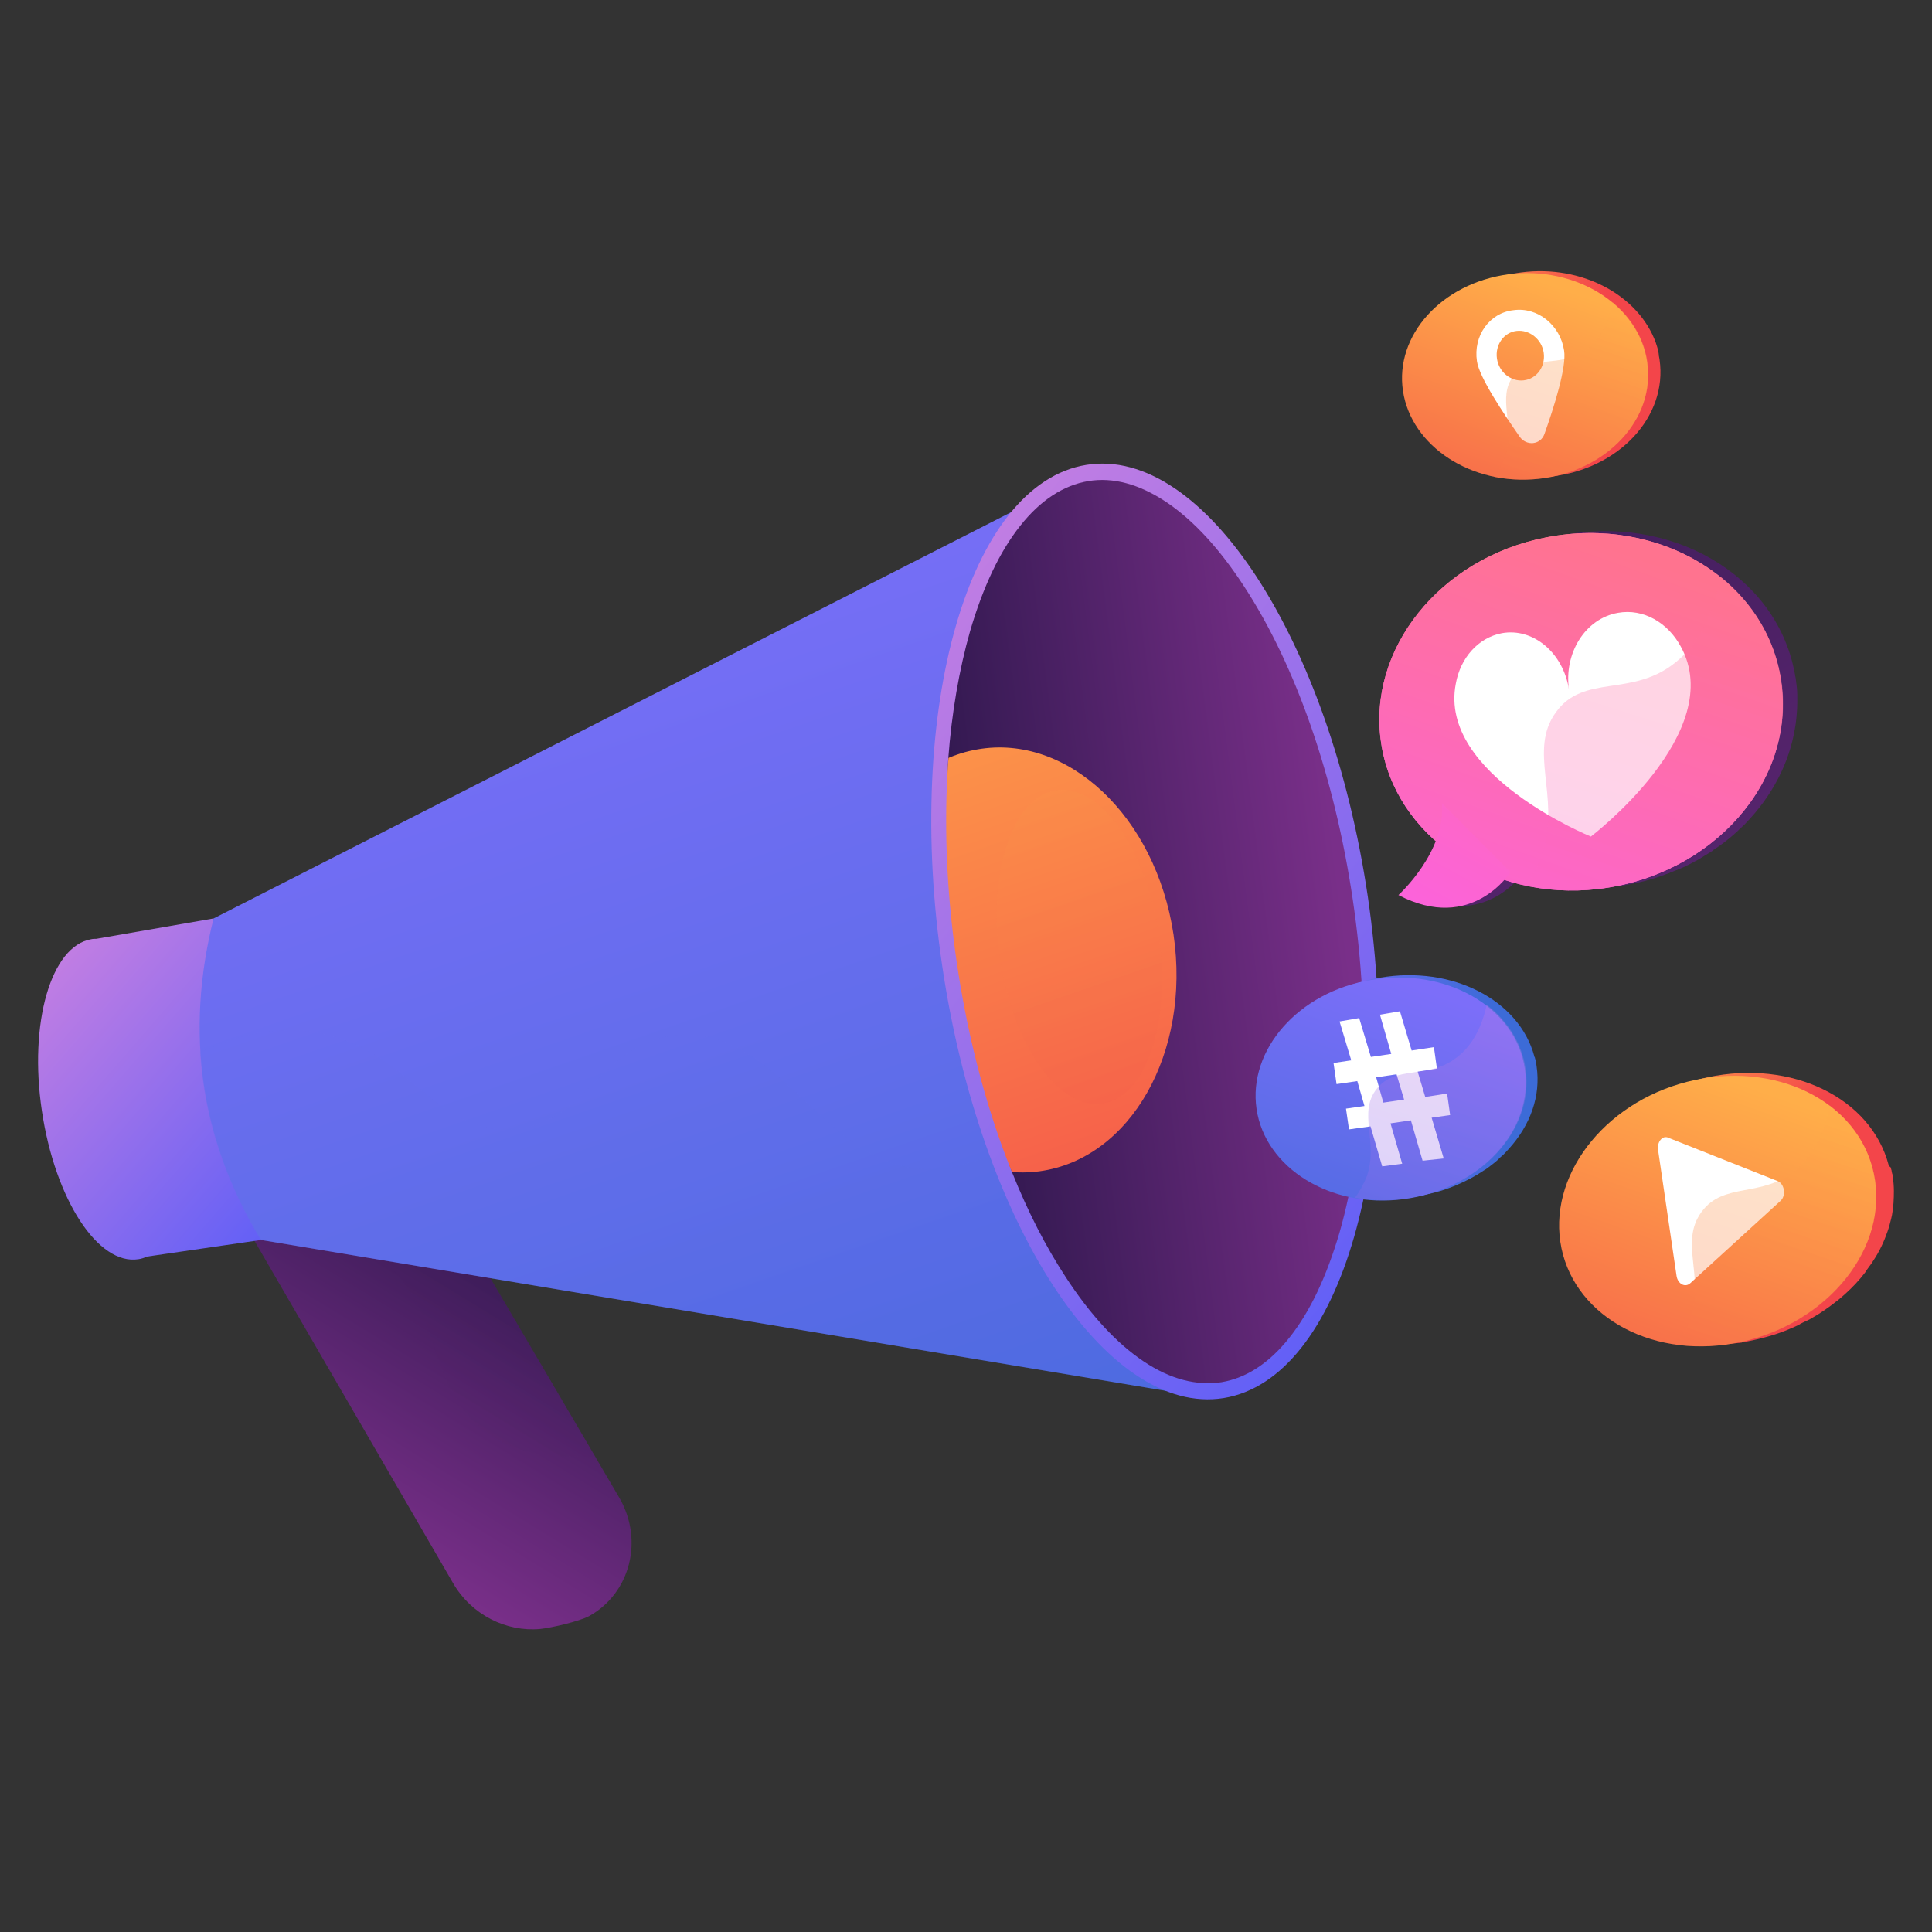 <svg xmlns="http://www.w3.org/2000/svg" xmlns:xlink="http://www.w3.org/1999/xlink" viewBox="0 0 512 512" style="enable-background:new 0 0 512 512" xml:space="preserve"><rect x="0" y="0" width="512" height="512" fill="#333333" stroke="none"/><style>.st0{display:none}.st1{display:inline}.st2{fill:#fff}.st24{opacity:.3}</style><g id="Illustration"><linearGradient id="SVGID_00000181795858194492807250000015385165772709544837_" gradientUnits="userSpaceOnUse" x1="-2388.206" y1="282.78" x2="-2461.427" y2="369.134" gradientTransform="rotate(-8.811 -1010.027 -16093.815)"><stop offset="0" style="stop-color:#231444"></stop><stop offset="1" style="stop-color:#792f89"></stop></linearGradient><path style="fill:url(#SVGID_00000181795858194492807250000015385165772709544837_)" d="M143.1 431.7c-8.9.8-18.1-3.7-23-12.1L51 300.5c-6.3-10.8-3.1-24.8 7.3-31.3s28.6-3.8 35 7.1L164 396.7c6.7 11.3 3.1 25.5-7.9 31.6-2.7 1.4-10 3.1-13 3.4z"></path><linearGradient id="SVGID_00000046318526623724418000000005344030970519078793_" gradientUnits="userSpaceOnUse" x1="-2397.032" y1="275.296" x2="-2470.747" y2="362.231" gradientTransform="rotate(-8.811 -1010.027 -16093.815)"><stop offset="0" style="stop-color:#231444"></stop><stop offset="1" style="stop-color:#792f89"></stop></linearGradient><path style="opacity:.3;fill:url(#SVGID_00000046318526623724418000000005344030970519078793_)" d="M58.2 269.2c10.4-6.5 28.6-3.8 35 7.1l64.7 110c-8.2-.8-17.6.9-27.8-6-17-11.4-12.3-30.3-26.4-44.1-6.5-6.3-17.6-12.3-38.4-11.2L51 300.5c-6.4-10.8-3.1-24.8 7.2-31.3z"></path><linearGradient id="SVGID_00000022538713465085515860000017504743310974040966_" gradientUnits="userSpaceOnUse" x1="-1507.36" y1="223.721" x2="-1564.595" y2="291.222" gradientTransform="scale(-1 1) rotate(8.812 -996.591 9950.702)"><stop offset=".004" style="stop-color:#c07de3"></stop><stop offset="1" style="stop-color:#6360f6"></stop></linearGradient><path style="fill:url(#SVGID_00000022538713465085515860000017504743310974040966_)" d="M24.2 248.9c.4-.1.9-.1 1.3-.1l31.1-5.4 12.6 85.2L39 333c-.7.3-1.5.6-2.3.7-10.7 1.7-22.1-15.8-25.6-39.3-3.5-23.3 2.4-43.7 13.1-45.5z"></path><linearGradient id="SVGID_00000039101198036978636990000008844244660867048632_" gradientUnits="userSpaceOnUse" x1="-2358.498" y1="124.089" x2="-2291.741" y2="493.339" gradientTransform="rotate(-8.811 -1010.027 -16093.815)"><stop offset="0" style="stop-color:#7c6ef9"></stop><stop offset=".996" style="stop-color:#3c6bd7"></stop></linearGradient><path style="fill:url(#SVGID_00000039101198036978636990000008844244660867048632_)" d="M56.6 243.4c-7.6 30.3-3.5 58.6 12.6 85.2l243.5 40.6-32.9-239.5L56.6 243.4z"></path><linearGradient id="SVGID_00000176025769593438501240000016636891520500425136_" gradientUnits="userSpaceOnUse" x1="-2380.487" y1="130.745" x2="-2314.375" y2="496.428" gradientTransform="rotate(-8.811 -1010.027 -16093.815)"><stop offset="0" style="stop-color:#7c6ef9"></stop><stop offset=".996" style="stop-color:#3c6bd7"></stop></linearGradient><path style="opacity:.3;fill:url(#SVGID_00000176025769593438501240000016636891520500425136_)" d="M239.6 309.1c-23.3-5.2-35.2-37.7-60.9-34.7-20.2 2.4-23.2 23.9-43.3 24.9-20.5 1-27.2-21.3-51-25.6-10.8-2-21.4.4-31.4 5.2 1.1 17.2 6.4 33.7 16 49.7l243.5 40.6-25.7-79c-20.7 17.7-35.8 21.4-47.2 18.9z"></path><linearGradient id="SVGID_00000108292525639511774540000006229866436715575684_" gradientUnits="userSpaceOnUse" x1="-1735.169" y1="178.039" x2="-1866.573" y2="333.01" gradientTransform="scale(-1 1) rotate(8.812 -996.591 9950.702)"><stop offset=".004" style="stop-color:#c07de3"></stop><stop offset="1" style="stop-color:#6360f6"></stop></linearGradient><path style="fill:url(#SVGID_00000108292525639511774540000006229866436715575684_)" d="M249.7 256c10.1 68.3 43.5 119.5 74.6 114.5 31.2-5.1 48.2-64.5 38.2-132.8-10.1-68.3-43.5-119.5-74.6-114.5-31.2 5-48.3 64.5-38.2 132.8z"></path><linearGradient id="SVGID_00000107548901459938425340000018236819041768164746_" gradientUnits="userSpaceOnUse" x1="-1728.875" y1="253.691" x2="-1850.858" y2="256.798" gradientTransform="scale(-1 1) rotate(8.812 -996.591 9950.702)"><stop offset="0" style="stop-color:#231444"></stop><stop offset="1" style="stop-color:#792f89"></stop></linearGradient><path style="fill:url(#SVGID_00000107548901459938425340000018236819041768164746_)" d="M323.7 366.3c6.6-1.1 12.7-5.1 18-11.8 5.5-6.9 9.9-16.3 13.3-27.9 7-24.5 8.3-55.8 3.5-88.2-4.8-32.4-15-61.9-28.8-83-6.5-10-13.5-17.6-20.7-22.4-7.1-4.7-14-6.6-20.6-5.5-6.6 1.1-12.7 5.1-18 11.8-5.5 6.9-9.9 16.3-13.3 27.9-2.9 10.2-4.9 21.7-5.8 33.9-1.3 17 11.9 32.4 14.7 51.2 3 20.1-4.4 42.1 2.3 58.6 4.1 10.2 8.8 19.4 14.1 27.5 6.5 10 13.5 17.6 20.7 22.4 7 4.7 14 6.5 20.6 5.5z"></path><defs><path id="SVGID_00000167360089742413834570000001695047787913451933_" d="M323.7 366.3c6.6-1.1 12.7-5.1 18-11.8 5.5-6.9 9.9-16.3 13.3-27.9 7-24.5 8.3-55.8 3.5-88.2-4.8-32.4-15-61.9-28.8-83-6.5-10-13.5-17.6-20.7-22.4-7.1-4.7-14-6.6-20.6-5.5-6.6 1.1-12.7 5.1-18 11.8-5.5 6.9-9.9 16.3-13.3 27.9-7 24.5-8.3 55.8-3.5 88.2 4.8 32.4 15 61.9 28.8 83 6.5 10 13.5 17.6 20.7 22.4 7 4.7 14 6.5 20.6 5.5z"></path></defs><clipPath id="SVGID_00000144332888800359650920000011988445350343702974_"><use xlink:href="#SVGID_00000167360089742413834570000001695047787913451933_" style="overflow:visible"></use></clipPath><linearGradient id="SVGID_00000132771413318260109320000010034009792646334081_" gradientUnits="userSpaceOnUse" x1="-2273.496" y1="137.258" x2="-2229.995" y2="377.871" gradientTransform="rotate(-8.811 -1010.027 -16093.815)"><stop offset="0" style="stop-color:#ffae49"></stop><stop offset=".996" style="stop-color:#f3454a"></stop></linearGradient><path style="clip-path:url(#SVGID_00000144332888800359650920000011988445350343702974_);fill:url(#SVGID_00000132771413318260109320000010034009792646334081_)" d="M311 247.7c4.6 31.3-11.4 59.4-35.5 62.7-23.7 3.2-46.3-18.9-50.8-49.3-4.5-30.5 10.7-58.4 34.3-62.5 23.9-4.2 47.3 17.7 52 49.1z"></path><linearGradient id="SVGID_00000168109771564267822630000017349616639187997591_" gradientUnits="userSpaceOnUse" x1="-2249.265" y1="168.021" x2="-2217.136" y2="345.735" gradientTransform="rotate(-8.811 -1010.027 -16093.815)"><stop offset="0" style="stop-color:#ffae49"></stop><stop offset=".996" style="stop-color:#f3454a"></stop></linearGradient><path style="opacity:.3;clip-path:url(#SVGID_00000144332888800359650920000011988445350343702974_);fill:url(#SVGID_00000168109771564267822630000017349616639187997591_)" d="M307.1 247.8c3.4 23.3-3.5 43.3-15.2 44.7-11.6 1.4-23.5-15.8-26.9-38.4-3.3-22.6 3.1-42.6 14.6-44.6 11.7-2.1 24.1 15 27.5 38.3z"></path><g><linearGradient id="SVGID_00000023974155709120361270000004432052541530058118_" gradientUnits="userSpaceOnUse" x1="-4023.485" y1="19.179" x2="-4188.631" y2="432.045" gradientTransform="scale(-1 1) rotate(8.812 -2088.194 24122.464)"><stop offset="0" style="stop-color:#231444"></stop><stop offset="1" style="stop-color:#792f89"></stop></linearGradient><path style="fill:url(#SVGID_00000023974155709120361270000004432052541530058118_)" d="M374.4 236.8s6.7-6 9.9-14.3c-7.7-6.8-13-15.8-14.5-26.1-3.6-24.7 15.4-49 43.8-54.5 29-5.7 56.8 10.2 61.9 35.9.1.3.1.6.2 1v.1c.1.3.1.6.2 1 .2 1.5.4 2.9.4 4.4v1.9c0 1.2-.1 2.5-.2 3.7-.1.6-.1 1.2-.2 1.8-.1.4-.1.8-.2 1.2-1.5 9.4-6.2 18.2-13.1 25.3-.1.2-.3.3-.4.4-2.4 2.4-5 4.6-7.9 6.5-.2.1-.4.2-.5.4l-3.9 2.4c-.6.3-1.2.6-1.7.9l-1.2.6c-.6.3-1.2.6-1.8.8-.4.2-.8.4-1.2.5-5.2 2.2-10.7 3.7-16.6 4.3-.4.1-.9.1-1.3.1h-.4c-.3 0-.6.1-.9.1h-.4c-.3 0-.6 0-.9.1h-5.3c-3.4-.1-6.8-.5-10-1.2-1.9-.4-3.8-.9-5.6-1.5-3.6 4.2-13.1 12-28.2 4.2z"></path><linearGradient id="SVGID_00000078735547882361106310000014988611032901571976_" gradientUnits="userSpaceOnUse" x1="-4126.099" y1="176.915" x2="-4049.649" y2="318.706" gradientTransform="scale(-1 1) rotate(8.812 -2088.194 24122.464)"><stop offset="0" style="stop-color:#ff738f"></stop><stop offset="1" style="stop-color:#fb5df5"></stop></linearGradient><path style="fill:url(#SVGID_00000078735547882361106310000014988611032901571976_)" d="M366 196.8c3.6 24.7 28.9 42.1 57.5 38.8 30.1-3.5 52.5-28.3 48.5-55.2-4-26.9-32.5-43.8-62.2-38-28.4 5.5-47.5 29.8-43.8 54.4z"></path><linearGradient id="SVGID_00000055679937421726237860000017820766348245119378_" gradientUnits="userSpaceOnUse" x1="-4126.099" y1="176.915" x2="-4049.649" y2="318.706" gradientTransform="scale(-1 1) rotate(8.812 -2088.194 24122.464)"><stop offset="0" style="stop-color:#ff738f"></stop><stop offset="1" style="stop-color:#fb5df5"></stop></linearGradient><path style="fill:url(#SVGID_00000055679937421726237860000017820766348245119378_)" d="M366 196.8c3.6 24.7 28.9 42.1 57.5 38.8 30.1-3.5 52.5-28.3 48.5-55.2-4-26.9-32.5-43.8-62.2-38-28.4 5.5-47.5 29.8-43.8 54.4z"></path><linearGradient id="SVGID_00000026844970413442656770000015389054020201861821_" gradientUnits="userSpaceOnUse" x1="-3346.19" y1="-52.281" x2="-3274.798" y2="80.131" gradientTransform="scale(-1 1) rotate(-.1 113944.248 -1663082.19)"><stop offset="0" style="stop-color:#ff738f"></stop><stop offset="1" style="stop-color:#fb5df5"></stop></linearGradient><path style="fill:url(#SVGID_00000026844970413442656770000015389054020201861821_)" d="M400.3 231.1s-10.2 16.3-29.7 6.1c0 0 12.7-11.5 11.5-24.4l18.2 18.3z"></path><path class="st2" d="M385.8 181.2c1.2-6.8 5.9-12.2 12.2-13.4 8.3-1.5 16.3 5.2 17.8 15-1.4-9.7 4.3-18.9 13-20.4 6.7-1.2 13.2 2.6 16.6 8.9 12.6 22.7-23.8 50.4-23.8 50.4s-40.5-16.4-35.8-40.5z"></path><g class="st24"><linearGradient id="SVGID_00000022524812682281289190000002705523508514032018_" gradientUnits="userSpaceOnUse" x1="-4145.917" y1="184.615" x2="-4070.479" y2="336.001" gradientTransform="scale(-1 1) rotate(8.812 -2088.194 24122.464)"><stop offset="0" style="stop-color:#ff738f"></stop><stop offset="1" style="stop-color:#fb5df5"></stop></linearGradient><path style="fill:url(#SVGID_00000022524812682281289190000002705523508514032018_)" d="M409 225.3c4.3-14.5-4-26.4 3.3-36.5 7.4-10.4 20.3-3.8 31.9-13.4 4.6-3.7 9.3-10.3 11.8-22.6 8.5 6.9 14.4 16.4 16.1 27.5 4 26.9-18.4 51.7-48.5 55.2-6.7.8-13.2.4-19.3-.9 2.4-3.1 3.8-6.3 4.7-9.3z"></path></g><g><linearGradient id="SVGID_00000132078995064210198400000009133833217935353526_" gradientUnits="userSpaceOnUse" x1="458.395" y1="117.383" x2="507.686" y2="129.027" gradientTransform="rotate(-8.811 280.733 656.781)"><stop offset="0" style="stop-color:#ffae49"></stop><stop offset=".996" style="stop-color:#f3454a"></stop></linearGradient><path style="fill:url(#SVGID_00000132078995064210198400000009133833217935353526_)" d="M403.1 72.2c16.1-2.1 31.1 6 35.7 18.6.2.7.5 1.4.6 2.1v.1c.1.3.2.7.2 1v.2c.1.3.1.7.2 1.1 2.2 15.1-10.8 29-28.8 31-.5.1-1 .1-1.4.1h-.1c-.5 0-.9.1-1.4.1h-3.3c-.4 0-.8 0-1.2-.1h-.2c-.4 0-.8-.1-1.2-.1h-.2c-.4 0-.7-.1-1.1-.2h-.3c-.4-.1-.7-.1-1.1-.2h-.2c-12.6-2.6-22.4-11.4-24.1-22.7-2.2-14.9 10.2-28.7 27.9-31z"></path><linearGradient id="SVGID_00000136385435574183235280000010898330239898412987_" gradientUnits="userSpaceOnUse" x1="-4116.236" y1="103.128" x2="-4072.188" y2="184.826" gradientTransform="scale(-1 1) rotate(8.812 -2088.194 24122.464)"><stop offset="0" style="stop-color:#ffae49"></stop><stop offset=".996" style="stop-color:#f3454a"></stop></linearGradient><path style="fill:url(#SVGID_00000136385435574183235280000010898330239898412987_)" d="M371.8 103.6c2.2 14.7 18.2 25.2 35.9 23.3 18-1.9 31.1-15.8 28.8-31-2.2-15.1-18.8-25.5-36.8-23.2-17.7 2.4-30.1 16.2-27.9 30.9z"></path><path class="st2" d="M391.4 95.7c.6 4.3 7 13.8 11.3 20 1.8 2.6 5.6 2.2 6.6-.7 2.5-7 5.9-17.7 5.2-22.1-1-6.7-7-11.6-13.4-10.7-6.4.7-10.7 6.8-9.7 13.5zm5.3-.7c-.5-3.6 1.8-6.9 5.2-7.3 3.4-.4 6.7 2.2 7.2 5.8.5 3.6-1.8 6.9-5.3 7.3-3.4.4-6.6-2.2-7.1-5.8z"></path><g class="st24"><linearGradient id="SVGID_00000101820550001542901840000017126956696046752957_" gradientUnits="userSpaceOnUse" x1="-4128.602" y1="108.42" x2="-4085.477" y2="194.961" gradientTransform="scale(-1 1) rotate(8.812 -2088.194 24122.464)"><stop offset="0" style="stop-color:#ffae49"></stop><stop offset=".996" style="stop-color:#f3454a"></stop></linearGradient><path style="fill:url(#SVGID_00000101820550001542901840000017126956696046752957_)" d="M398.9 120.8c2.7-8.4-2.3-15.4 2.2-21.2 4.6-5.9 12.3-1.8 19.3-7 2.7-2 5.5-5.6 7-12.5 4.9 4.1 8.3 9.5 9.2 15.8 2.2 15.1-10.8 29-28.8 31-4.1.4-8.1.2-11.8-.5 1.4-2 2.3-3.8 2.9-5.6z"></path></g></g><g><linearGradient id="SVGID_00000057860093527399959000000014431367521468884629_" gradientUnits="userSpaceOnUse" x1="478.41" y1="317.25" x2="508.051" y2="351.172" gradientTransform="rotate(-8.811 280.733 656.781)"><stop offset="0" style="stop-color:#ffae49"></stop><stop offset=".996" style="stop-color:#f3454a"></stop></linearGradient><path style="fill:url(#SVGID_00000057860093527399959000000014431367521468884629_)" d="M501.1 309.5c0 .1.1.3.1.4 0 .1.1.2.1.4s.1.4.1.5c0 .1 0 .2.1.3 0 .3.1.6.1.8.2 1.2.3 2.5.3 3.7 0 2.1-.1 4.3-.5 6.4-.1.3-.1.6-.2.9-.3 1.2-.6 2.4-1 3.5-.9 2.6-2.1 5.2-3.7 7.6-.3.5-.7 1.1-1.1 1.6-.4.5-.7 1-1.1 1.6-1.6 2.1-3.4 4-5.4 5.8-.2.2-.5.4-.8.7-.5.4-1 .9-1.6 1.3-1.9 1.5-3.9 2.9-6 4.1-.6.4-1.2.7-1.9 1-.6.3-1.3.6-1.9 1-.6.3-1.3.6-2 .9-3.6 1.6-7.6 2.7-11.7 3.5-.4.1-.7.1-1.1.2-.1 0-.2 0-.3.1-.2 0-.5.1-.7.1h-.4c-.2 0-.4.1-.7.1h-.4c-.2 0-.4 0-.7.1h-.4c-.2 0-.4 0-.7.1h-4.4c-2 0-4-.2-5.9-.4-16.4-2.2-29.2-12.6-31.4-27.2-2.8-18.9 13.4-38.1 36.6-43.1 22.4-4.8 43.3 5.5 48 23.2 0 .1.1.2.1.3.4.3.5.4.5.5z"></path><linearGradient id="SVGID_00000050623127914978846300000014106386504196397719_" gradientUnits="userSpaceOnUse" x1="-4136.976" y1="321.831" x2="-4077.588" y2="431.978" gradientTransform="scale(-1 1) rotate(8.812 -2088.194 24122.464)"><stop offset="0" style="stop-color:#ffae49"></stop><stop offset=".996" style="stop-color:#f3454a"></stop></linearGradient><path style="fill:url(#SVGID_00000050623127914978846300000014106386504196397719_)" d="M413.5 329.1c2.8 18.9 23.2 31 46 26.9 23.3-4.2 40.3-23.6 37.4-43.2-2.9-19.7-24.5-31.5-47.7-26.6-22.7 4.8-38.5 24-35.7 42.9z"></path><path class="st2" d="m439.4 304.7 4.9 33.4c.3 2.1 2.2 3.2 3.6 2l24-21.9c1.5-1.4 1-4.5-.8-5.2l-29-11.5c-1.5-.7-3 1.1-2.7 3.2z"></path><g class="st24"><linearGradient id="SVGID_00000091728056510818901260000004140071060343651759_" gradientUnits="userSpaceOnUse" x1="-4152.855" y1="327.495" x2="-4094.281" y2="445.039" gradientTransform="scale(-1 1) rotate(8.812 -2088.194 24122.464)"><stop offset="0" style="stop-color:#ffae49"></stop><stop offset=".996" style="stop-color:#f3454a"></stop></linearGradient><path style="fill:url(#SVGID_00000091728056510818901260000004140071060343651759_)" d="M448.1 349c3.5-11.2-3-19.8 2.8-27.8 5.9-8.1 15.9-3.6 24.9-11.1 3.5-2.9 7.2-7.9 9.1-17.1 6.4 4.8 10.8 11.7 12 19.8 2.9 19.7-14.1 39.1-37.4 43.2-5.3.9-10.4 1-15.2.4 1.9-2.6 3.1-5.1 3.8-7.4z"></path></g></g><g><linearGradient id="SVGID_00000091017406912003428090000014602470364935555514_" gradientUnits="userSpaceOnUse" x1="399.24" y1="304.855" x2="453.399" y2="307.757" gradientTransform="rotate(-8.811 280.733 656.781)"><stop offset="0" style="stop-color:#7c6ef9"></stop><stop offset=".996" style="stop-color:#3c6bd7"></stop></linearGradient><path style="fill:url(#SVGID_00000091017406912003428090000014602470364935555514_)" d="M372.6 317.5H367c-2-.1-4-.3-5.9-.6-13.9-2.4-24.6-11.5-26.4-23.5-2.3-15.6 11.3-31 31-34.3 19.1-3.3 36.9 5.9 40.9 20.8 0 .1 0 .2.1.2 0 .1.1.2.1.4 0 .1.1.2.1.3 0 .1 0 .2.1.3 0 .1.1.3.1.4v.3c0 .2.1.5.1.7 1.2 8-1.7 15.7-7.3 21.9-.4.4-.7.8-1.1 1.2-.4.4-.8.8-1.2 1.1l-.6.6c-.4.4-.8.7-1.3 1.1-.4.3-.9.7-1.3 1-.4.3-.8.6-1.2.8-2.2 1.5-4.7 2.8-7.3 3.9l-1.5.6c-3.1 1.2-6.5 2-10 2.4-.3 0-.6.1-.9.1h-.3c-.2.3-.4.3-.6.3z"></path><linearGradient id="SVGID_00000106853795727217510800000000447581958722429371_" gradientUnits="userSpaceOnUse" x1="-4053.373" y1="282.028" x2="-4004.92" y2="371.895" gradientTransform="scale(-1 1) rotate(8.812 -2088.194 24122.464)"><stop offset="0" style="stop-color:#7c6ef9"></stop><stop offset=".996" style="stop-color:#3c6bd7"></stop></linearGradient><path style="fill:url(#SVGID_00000106853795727217510800000000447581958722429371_)" d="M333 293.9c2.3 15.6 19.5 26.4 38.9 23.9 20-2.6 34.6-18 32.2-34.5-2.4-16.5-20.9-27-40.8-23.6-19.2 3.2-32.6 18.5-30.3 34.2z"></path><path class="st2" d="m377 307.6-3.1-10.7-5.4.8 3.1 10.7-5.3.7-3.1-10.6-5.7.8-.8-5.5 4.9-.7-1.9-6.6-5.5.8-.8-5.6 4.7-.7-3.1-10.3 5.2-.9 3.1 10.3 5.4-.8-3-10.4 5.3-.9 3.1 10.4 5.9-.9.8 5.7-5.1.8 2 6.7 5.8-.9.8 5.7-4.9.7 3.2 10.8-5.6.6zm-4.9-16.2-2-6.7-5.4.8 1.9 6.7 5.5-.8z"></path><g class="st24"><linearGradient id="SVGID_00000012441240320865695500000003064102346779327374_" gradientUnits="userSpaceOnUse" x1="-4066.821" y1="287.219" x2="-4019.11" y2="382.965" gradientTransform="scale(-1 1) rotate(8.812 -2088.194 24122.464)"><stop offset=".004" style="stop-color:#c07de3"></stop><stop offset="1" style="stop-color:#6360f6"></stop></linearGradient><path style="fill:url(#SVGID_00000012441240320865695500000003064102346779327374_)" d="M362.3 311.5c3-9.1-2.5-16.5 2.5-22.9 5.1-6.5 13.6-2.4 21.3-8.4 3-2.3 6.2-6.3 7.9-13.9 5.5 4.2 9.3 10.1 10.3 16.9 2.4 16.5-12.2 31.9-32.2 34.5-4.5.6-8.9.4-13-.3 1.5-2 2.5-4.1 3.2-5.9z"></path></g></g></g><linearGradient id="SVGID_00000078020075310815642230000006384689990623691156_" gradientUnits="userSpaceOnUse" x1="-220.496" y1="698.109" x2="-305.798" y2="800.368" gradientTransform="rotate(-14.542 -1184.73 -541.699)"><stop offset="0" style="stop-color:#ff9085"></stop><stop offset="1" style="stop-color:#fb6fbb"></stop></linearGradient></g></svg>